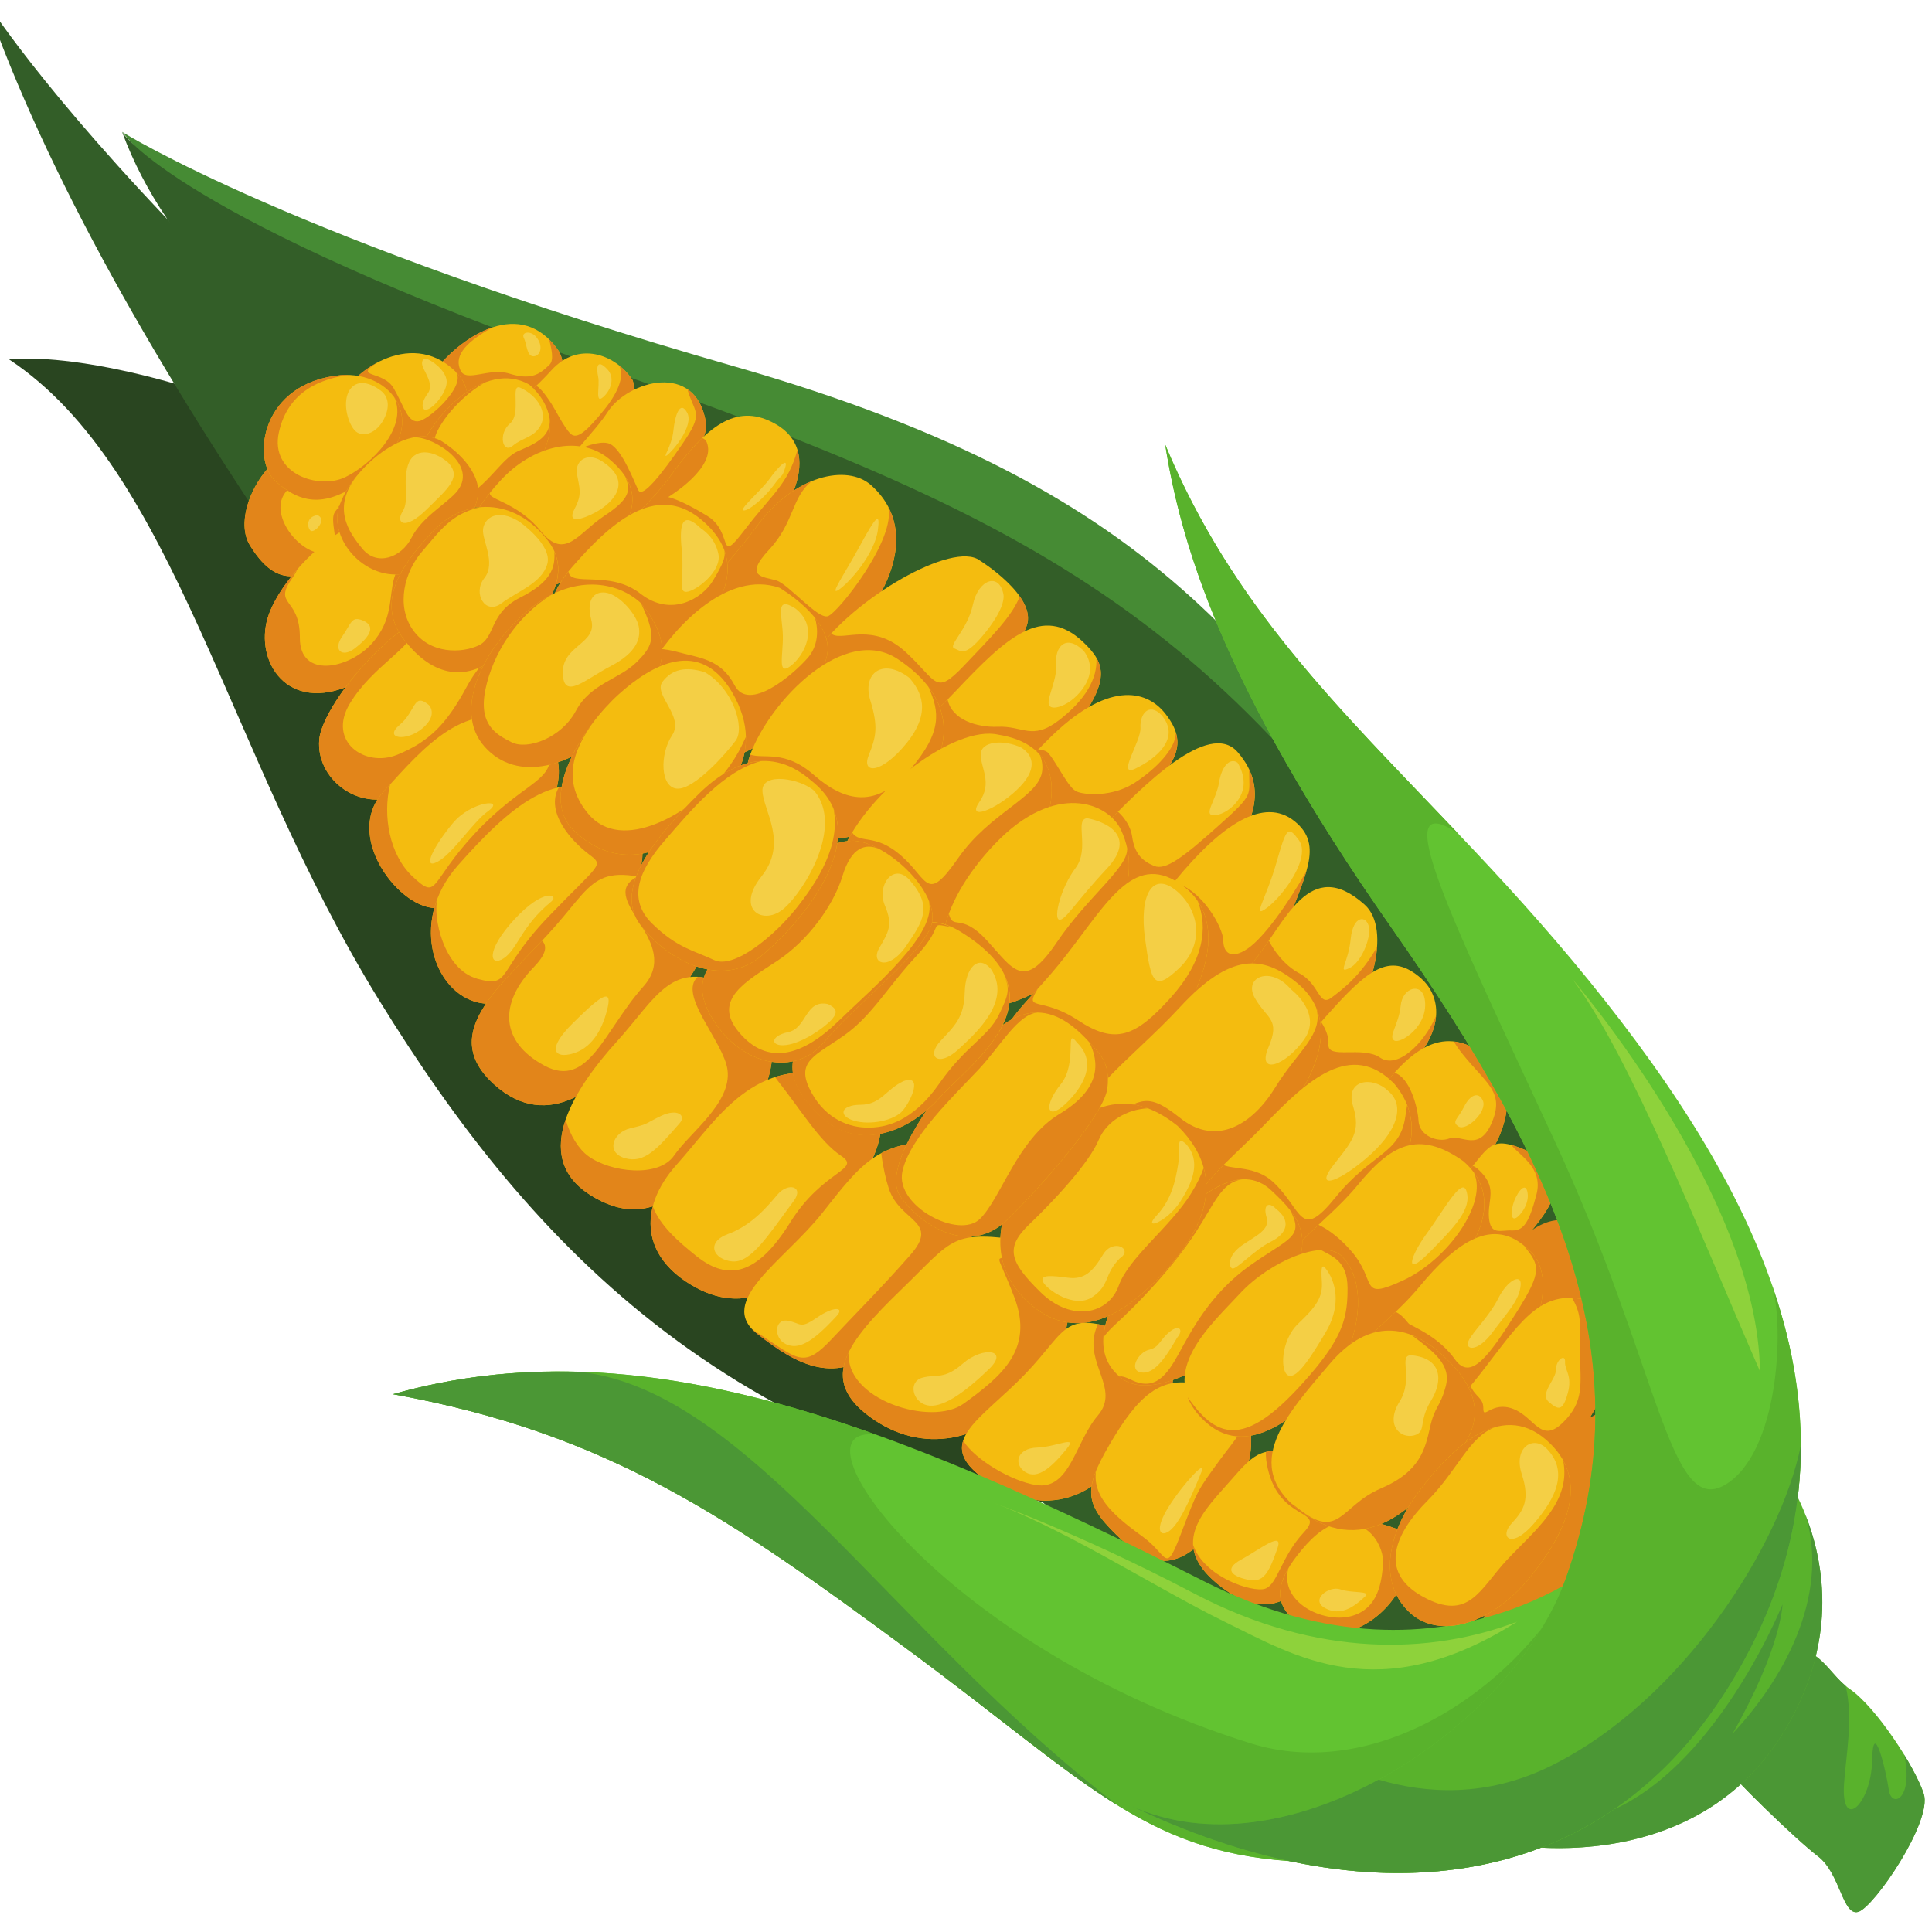 <svg xmlns="http://www.w3.org/2000/svg" xmlns:xlink="http://www.w3.org/1999/xlink" width="500" zoomAndPan="magnify" viewBox="0 0 375 375" height="500" preserveAspectRatio="xMidYMid meet" version="1.0"><path fill="#294520" d="M 170.645 164.789 C 97.852 86.469 23.75 67.625 1.766 69.762 C 34.098 91.188 43.793 145.793 73.523 194.035 C 103.258 242.277 142.434 284.215 223.191 295.258 C 303.949 306.305 170.645 164.789 170.645 164.789 " fill-opacity="1" fill-rule="nonzero"/><path fill="#335e28" d="M -2.852 -0.012 C -2.852 -0.012 39.793 69.176 192.652 175.258 C 345.512 281.34 336.539 338.242 297.855 347.66 C 259.176 357.078 43.535 133.773 -2.852 -0.012 " fill-opacity="1" fill-rule="nonzero"/><path fill="#468b34" d="M 23.691 25.602 C 23.691 25.602 57.344 46.73 142.645 71.152 C 227.941 95.578 246.316 129.141 283.547 181.641 C 320.773 234.141 255.066 239.594 248.805 242.641 C 242.543 245.691 138.25 155.633 127.062 143.227 C 115.875 130.82 23.691 25.602 23.691 25.602 " fill-opacity="1" fill-rule="nonzero"/><path fill="#335e28" d="M 23.691 25.602 C 23.691 25.602 33.863 42.281 117.922 71.727 C 201.98 101.172 240.844 121.25 287.281 198.105 C 333.719 274.965 325.07 313.805 325.07 313.805 C 325.07 313.805 276.492 365.988 190.117 280.074 C 103.746 194.156 138.105 145.742 94.84 105.727 C 51.574 65.715 32.445 49.188 23.691 25.602 " fill-opacity="1" fill-rule="nonzero"/><path fill="#f4bc0f" d="M 66.969 89.812 C 56.965 78.805 43.645 97.902 48.496 105.82 C 53.348 113.738 57.859 112.863 64.449 108.832 C 71.035 104.805 72.695 96.113 66.969 89.812 " fill-opacity="1" fill-rule="nonzero"/><path fill="#e2851a" d="M 69.207 93.133 C 67.562 93.512 66.719 97.332 65.137 99.195 C 63.359 101.285 67.457 107.602 62.613 107.422 C 57.77 107.242 52.129 99.676 55.426 95.543 C 57.695 92.703 58.484 90.309 55.812 87.75 C 49.703 91.188 45.402 100.773 48.496 105.82 C 53.348 113.738 57.859 112.863 64.449 108.832 C 69.938 105.477 71.984 98.883 69.207 93.133 " fill-opacity="1" fill-rule="nonzero"/><path fill="#f4cf45" d="M 61.617 99.984 C 59.418 100.305 59.59 102.297 60.246 102.977 C 60.898 103.656 63.684 100.895 61.617 99.984 " fill-opacity="1" fill-rule="nonzero"/><path fill="#f4bc0f" d="M 76.598 100.891 C 68.301 97.852 54.48 111.559 51.961 119.926 C 49.438 128.293 55.672 138.625 68.391 132.859 C 81.109 127.098 91.926 109.23 76.598 100.891 " fill-opacity="1" fill-rule="nonzero"/><path fill="#e2851a" d="M 81.977 105.438 C 79.348 104.809 77.367 109.293 76.516 112.176 C 75.43 115.844 76.406 120.336 72.027 125.07 C 67.648 129.801 58.164 131.809 58.203 123.785 C 58.242 115.758 52.836 117.691 56.766 112.141 C 57.219 111.5 57.52 110.965 57.695 110.52 C 54.934 113.699 52.805 117.113 51.961 119.926 C 49.438 128.293 55.672 138.625 68.391 132.859 C 79.113 128 88.48 114.543 81.977 105.438 " fill-opacity="1" fill-rule="nonzero"/><path fill="#f4cf45" d="M 70.383 120.418 C 68.176 119.527 68.207 120.996 66.398 123.57 C 64.594 126.148 66.375 127.75 68.852 125.859 C 71.328 123.969 73.359 121.617 70.383 120.418 " fill-opacity="1" fill-rule="nonzero"/><path fill="#f4bc0f" d="M 98.254 118.941 C 85.145 108.863 62.727 135.141 61.969 143.512 C 61.211 151.883 71.164 158.648 79.336 153.285 C 87.504 147.922 108.891 130.457 98.254 118.941 " fill-opacity="1" fill-rule="nonzero"/><path fill="#e2851a" d="M 79.336 153.289 C 86.395 148.652 103.293 134.988 100.914 123.934 C 97.938 124.355 93.457 127.973 90.637 133.215 C 86.711 140.492 83.375 143.941 77.102 146.496 C 70.828 149.047 63.465 143.906 67.914 136.543 C 72.367 129.184 80.184 125.648 80.492 121.867 C 80.531 121.406 80.488 120.992 80.383 120.609 C 70.879 126.75 62.43 138.426 61.969 143.512 C 61.211 151.883 71.164 158.648 79.336 153.289 " fill-opacity="1" fill-rule="nonzero"/><path fill="#f4cf45" d="M 83.238 136.84 C 80.188 134.316 80.805 137.977 77.566 140.699 C 74.332 143.426 78.945 144 82.039 141.336 C 85.129 138.668 83.238 136.84 83.238 136.84 " fill-opacity="1" fill-rule="nonzero"/><path fill="#f4bc0f" d="M 102.453 140.035 C 90.156 135.77 82.691 144.566 74.391 153.715 C 66.09 162.867 79 178.191 85.883 176.039 C 92.766 173.887 120.547 151.727 102.453 140.035 " fill-opacity="1" fill-rule="nonzero"/><path fill="#e2851a" d="M 107.18 144.797 C 106.926 145.34 106.785 145.945 106.809 146.605 C 106.984 151.848 101.258 152.043 92.215 161.723 C 83.172 171.398 85.199 174.906 80.078 170.133 C 75.633 165.98 74.223 158.391 75.723 152.242 C 75.281 152.73 74.84 153.223 74.391 153.715 C 66.09 162.867 79 178.191 85.883 176.039 C 91.914 174.152 113.992 156.906 107.18 144.797 " fill-opacity="1" fill-rule="nonzero"/><path fill="#f4cf45" d="M 94.719 157.457 C 91.707 159.625 87.824 165.828 84.812 167.328 C 81.801 168.828 84.352 164.02 87.922 159.742 C 91.496 155.465 98.301 154.875 94.719 157.457 " fill-opacity="1" fill-rule="nonzero"/><path fill="#f4bc0f" d="M 118.621 154.73 C 108.371 148.281 98.824 156.719 88.871 167.984 C 78.918 179.25 84.637 193.789 93.938 194.777 C 103.238 195.762 116.734 184.281 122.797 172.535 C 128.863 160.789 118.621 154.73 118.621 154.73 " fill-opacity="1" fill-rule="nonzero"/><path fill="#e2851a" d="M 118.621 154.73 C 115.168 152.559 111.793 152.078 108.457 152.828 C 105.746 157.703 111.062 163.336 114.191 165.727 C 117.352 168.137 116.633 167.316 106.426 177.953 C 96.219 188.594 99.312 191.828 92.656 189.98 C 86.008 188.133 83.957 177.777 84.914 174.398 C 81.137 184.121 86.34 193.973 93.938 194.777 C 103.238 195.762 116.734 184.281 122.797 172.535 C 128.863 160.789 118.621 154.73 118.621 154.73 " fill-opacity="1" fill-rule="nonzero"/><path fill="#f4cf45" d="M 107.047 174.957 C 101.16 179.762 100.457 184.25 97.758 186.016 C 95.062 187.777 94.145 184.648 99.848 178.449 C 105.555 172.254 108.531 173.652 107.047 174.957 " fill-opacity="1" fill-rule="nonzero"/><path fill="#f4bc0f" d="M 131.539 172.238 C 114.773 166.68 115.84 171.078 106.336 181.379 C 96.836 191.68 85.133 200.684 95.844 210.426 C 106.551 220.168 117.043 210.41 122.773 203.273 C 128.508 196.141 147.301 178.871 131.539 172.238 " fill-opacity="1" fill-rule="nonzero"/><path fill="#e2851a" d="M 131.539 172.238 C 128.355 171.18 125.812 170.488 123.723 170.125 C 123.543 170.234 123.371 170.344 123.211 170.441 C 116.16 174.758 132.566 182.863 124.887 191.465 C 117.207 200.07 114.234 211.461 105.641 206.82 C 97.039 202.18 96.836 194.707 103.586 187.742 C 105.941 185.309 106.316 183.691 105.207 182.586 C 95.949 192.387 85.555 201.066 95.844 210.426 C 106.551 220.168 117.043 210.41 122.773 203.273 C 128.508 196.141 147.301 178.871 131.539 172.238 " fill-opacity="1" fill-rule="nonzero"/><path fill="#f4cf45" d="M 117.977 195.434 C 116.688 201.215 113.848 203.965 110.578 204.641 C 107.309 205.32 106.5 203.25 111.055 198.727 C 115.613 194.207 118.902 191.266 117.977 195.434 " fill-opacity="1" fill-rule="nonzero"/><path fill="#f4bc0f" d="M 141.66 191.52 C 130.438 185.84 127.441 193.633 119.707 202.18 C 111.973 210.727 102.566 224.391 114.617 231.977 C 126.664 239.562 134.164 229.918 141.773 221.508 C 149.383 213.098 155.441 199.73 141.66 191.52 " fill-opacity="1" fill-rule="nonzero"/><path fill="#e2851a" d="M 141.777 221.508 C 149.383 213.098 155.441 199.73 141.66 191.52 C 139.25 190.297 137.219 189.703 135.438 189.602 C 131.457 193.051 140.5 202.207 141.211 207.676 C 142.047 214.102 133.883 219.852 130.859 224.266 C 127.84 228.68 118.469 227.543 114.172 224.395 C 112.344 223.055 110.676 220.449 109.793 217.309 C 107.922 222.785 108.543 228.152 114.617 231.977 C 126.664 239.562 134.164 229.918 141.777 221.508 " fill-opacity="1" fill-rule="nonzero"/><path fill="#f4cf45" d="M 131.918 218.016 C 127.504 223.098 125.059 225.844 121.32 224.805 C 117.578 223.77 118.84 219.793 122.43 218.973 C 126.016 218.152 125.277 218.035 128.359 216.574 C 131.438 215.113 133.27 216.457 131.918 218.016 " fill-opacity="1" fill-rule="nonzero"/><path fill="#f4bc0f" d="M 162.953 209.113 C 146.414 204.527 139.219 217.27 131.387 225.992 C 123.559 234.711 124.672 244.258 135.047 249.902 C 145.418 255.551 154.68 249.562 161.969 237.574 C 169.258 225.59 177.469 215.594 162.953 209.113 " fill-opacity="1" fill-rule="nonzero"/><path fill="#e2851a" d="M 161.969 237.574 C 169.258 225.59 177.469 215.594 162.953 209.113 C 158.047 207.75 153.969 207.926 150.445 209.055 C 150.621 209.312 150.809 209.574 151.016 209.84 C 155.484 215.488 159.141 221.609 163.25 224.34 C 167.367 227.066 159.77 227.004 153.363 237.293 C 146.949 247.582 141.273 248.699 135.16 243.797 C 131.52 240.875 128.172 237.953 126.707 234.176 C 125.141 240.242 127.879 246.004 135.047 249.902 C 145.418 255.551 154.68 249.562 161.969 237.574 " fill-opacity="1" fill-rule="nonzero"/><path fill="#f4cf45" d="M 154.047 233.129 C 149.031 239.902 145.73 245.184 142.109 244.84 C 138.488 244.496 136.883 241.152 141.336 239.512 C 145.789 237.871 148.793 234.391 150.879 231.898 C 152.965 229.406 156.16 230.273 154.047 233.129 " fill-opacity="1" fill-rule="nonzero"/><path fill="#f4bc0f" d="M 184.855 222 C 170.816 220.402 167.047 226.047 159.637 235.398 C 152.23 244.754 138.988 252.574 146.902 258.824 C 154.816 265.074 162.266 269.125 171.652 261.238 C 181.039 253.355 202.812 226.23 184.855 222 " fill-opacity="1" fill-rule="nonzero"/><path fill="#e2851a" d="M 171.652 261.238 C 181.039 253.355 202.812 226.23 184.855 222 C 178.641 221.293 174.441 222.008 171.047 223.832 C 171.379 226.469 171.949 228.961 172.531 230.727 C 174.684 237.242 182.551 236.945 176.664 243.625 C 170.773 250.309 166.676 254.309 161.559 259.785 C 156.441 265.258 155.238 264.199 148.891 259.926 C 147.781 259.18 146.844 258.57 146.035 258.035 C 146.293 258.301 146.574 258.562 146.902 258.824 C 154.816 265.074 162.266 269.125 171.652 261.238 " fill-opacity="1" fill-rule="nonzero"/><path fill="#f4cf45" d="M 162.41 255.414 C 157.496 260.766 154.922 262.012 152.523 260.891 C 150.125 259.766 150.277 255.91 152.902 256.355 C 155.531 256.805 155.164 258.082 158.543 255.762 C 161.922 253.438 163.961 253.723 162.41 255.414 " fill-opacity="1" fill-rule="nonzero"/><path fill="#f4bc0f" d="M 199.41 240.863 C 184.457 238.762 185.422 240.164 174.871 250.371 C 164.32 260.578 158.887 267.738 168.863 275.027 C 178.836 282.316 190.973 280.398 201.148 268.84 C 211.328 257.273 208.32 241.863 199.41 240.863 " fill-opacity="1" fill-rule="nonzero"/><path fill="#e2851a" d="M 196.785 243.332 C 193.035 245.426 193.004 241.648 196.887 251.82 C 200.77 262 194.27 267.188 187.074 272.43 C 180.73 277.051 163.711 271.535 164.789 262.359 C 162.527 266.914 163.281 270.949 168.863 275.027 C 178.836 282.316 190.973 280.398 201.148 268.84 C 207.406 261.73 208.676 253.172 206.656 247.395 C 202.52 244.551 198.637 242.297 196.785 243.332 " fill-opacity="1" fill-rule="nonzero"/><path fill="#f4cf45" d="M 192 265.703 C 186.906 270.633 182.68 273.426 179.898 272.754 C 177.117 272.082 176.215 268.18 179.039 267.41 C 181.859 266.633 183.137 267.926 186.949 264.621 C 190.762 261.316 195.93 261.895 192 265.703 " fill-opacity="1" fill-rule="nonzero"/><path fill="#f4bc0f" d="M 220.301 259.344 C 206.125 253.699 207.559 257.797 199.051 266.629 C 190.543 275.461 181.691 279.59 190.109 286.355 C 198.523 293.117 209.422 293.473 216.859 283.758 C 224.301 274.047 235.172 266.031 220.301 259.344 " fill-opacity="1" fill-rule="nonzero"/><path fill="#e2851a" d="M 220.301 259.344 C 217.27 258.137 214.961 257.379 213.109 257.016 C 212.945 257.375 212.793 257.75 212.664 258.148 C 210.512 264.73 217.5 269.609 213.09 274.75 C 208.68 279.887 207.707 289.266 201.109 288.246 C 196.488 287.539 189.32 283.426 186.949 279.625 C 186.266 281.758 187.023 283.879 190.109 286.355 C 198.523 293.117 209.422 293.473 216.859 283.758 C 224.301 274.047 235.172 266.031 220.301 259.344 " fill-opacity="1" fill-rule="nonzero"/><path fill="#f4cf45" d="M 207.043 281.219 C 204.113 284.828 201.371 287.238 199.012 285.723 C 196.652 284.207 197.375 281.109 201.273 280.977 C 205.172 280.844 209.262 278.488 207.043 281.219 " fill-opacity="1" fill-rule="nonzero"/><path fill="#f4bc0f" d="M 233.328 268.98 C 225.414 266.508 220.785 271.09 215.379 280.352 C 209.973 289.609 210.543 292.211 217.953 299.105 C 225.359 306 231.645 303.723 239 291.672 C 246.355 279.617 242.492 269.754 233.328 268.98 " fill-opacity="1" fill-rule="nonzero"/><path fill="#e2851a" d="M 241.34 273.734 C 242.039 277.32 239.922 279.066 236.793 283.344 C 232.418 289.344 232.48 289.129 229.309 297.48 C 226.137 305.828 226.781 301.934 221.977 298.402 C 217.18 294.879 211.945 290.965 212.73 285.539 C 210.559 290.926 212.152 293.707 217.953 299.105 C 225.359 306 231.645 303.723 239 291.672 C 243.449 284.383 243.789 277.898 241.34 273.734 " fill-opacity="1" fill-rule="nonzero"/><path fill="#f4cf45" d="M 233.258 285.551 C 230.629 292.082 228.594 296.105 226.84 297.254 C 225.09 298.406 224.047 296.859 226.918 292.336 C 229.789 287.809 234.23 283.145 233.258 285.551 " fill-opacity="1" fill-rule="nonzero"/><path fill="#f4bc0f" d="M 253.051 282.715 C 245.207 280.441 243.734 281.746 238.875 287.348 C 234.02 292.949 226.664 299.445 236.207 307.348 C 245.754 315.254 252.203 310.508 256.141 302.496 C 260.082 294.488 263.258 285.07 253.051 282.715 " fill-opacity="1" fill-rule="nonzero"/><path fill="#e2851a" d="M 256.141 302.496 C 260.082 294.488 263.258 285.07 253.051 282.715 C 249.691 281.738 247.504 281.43 245.715 281.824 C 245.668 282.711 245.777 283.797 246.086 285.105 C 248.531 295.559 257.449 292.75 253.051 297.453 C 248.648 302.164 247.969 307.598 245.531 308.375 C 243.098 309.152 233.711 306.137 231.578 299.855 C 231.711 302.207 233.008 304.699 236.207 307.348 C 245.754 315.254 252.203 310.508 256.141 302.496 " fill-opacity="1" fill-rule="nonzero"/><path fill="#f4cf45" d="M 247.961 300.5 C 246.242 305.426 245.234 307.258 242.234 306.625 C 239.23 305.992 237.383 304.633 240.91 302.715 C 244.441 300.805 249.184 296.977 247.961 300.5 " fill-opacity="1" fill-rule="nonzero"/><path fill="#f4bc0f" d="M 272.41 297.27 C 261.156 292.676 256.566 295.828 251.875 301.797 C 247.188 307.758 247.141 312.129 253.004 315.711 C 258.871 319.293 266.891 315.895 271.023 309.488 C 275.152 303.086 276.156 298.594 272.41 297.27 " fill-opacity="1" fill-rule="nonzero"/><path fill="#e2851a" d="M 271.023 309.488 C 275.152 303.086 276.156 298.594 272.41 297.27 C 266.059 294.68 261.832 294.555 258.512 296.008 C 265.664 294.02 268.73 300.344 268.449 303.617 C 268.168 306.891 267.637 312.32 262.168 313.715 C 256.703 315.105 248.266 310.914 250.086 304.387 C 247.32 309.059 248.023 312.668 253.004 315.711 C 258.871 319.293 266.891 315.895 271.023 309.488 " fill-opacity="1" fill-rule="nonzero"/><path fill="#f4cf45" d="M 265.004 309.832 C 262.887 311.867 260.242 313.781 257.219 312.148 C 254.191 310.512 258.008 307.719 260.164 308.496 C 262.32 309.27 266.152 308.727 265.004 309.832 " fill-opacity="1" fill-rule="nonzero"/><path fill="#f4bc0f" d="M 108.418 68.094 C 101.105 57.43 89.621 65.445 84.848 71.422 C 80.074 77.402 87.074 89.887 99.102 84.723 C 111.125 79.555 109.902 70.25 108.418 68.094 " fill-opacity="1" fill-rule="nonzero"/><path fill="#e2851a" d="M 99.102 84.723 C 111.125 79.555 109.902 70.25 108.418 68.094 C 107.84 67.242 107.227 66.523 106.598 65.898 C 107.027 67.66 107.578 69.863 106.672 70.773 C 104.598 72.848 102.902 73.758 98.883 72.523 C 94.867 71.289 90.52 74.316 89.387 71.902 C 88.254 69.492 89.562 66.848 95.609 63.543 C 91.254 64.977 87.223 68.449 84.848 71.422 C 80.074 77.402 87.074 89.887 99.102 84.723 " fill-opacity="1" fill-rule="nonzero"/><path fill="#f4cf45" d="M 104.031 65.355 C 102.934 64.082 101.086 64.469 101.684 65.613 C 102.277 66.758 102.211 69.195 103.566 69.156 C 104.922 69.125 105.539 67.102 104.031 65.355 " fill-opacity="1" fill-rule="nonzero"/><path fill="#f4bc0f" d="M 122.691 73.633 C 119.398 68.754 112.211 66.121 107.008 71.891 C 101.809 77.664 96.023 80.938 97.852 86.469 C 99.684 92.004 106.016 93.137 113.906 89.48 C 121.801 85.824 123.871 75.383 122.691 73.633 " fill-opacity="1" fill-rule="nonzero"/><path fill="#e2851a" d="M 122.691 73.633 C 121.996 72.602 121.117 71.68 120.133 70.91 C 121.18 72.508 120.426 75.664 117.227 79.59 C 114.012 83.535 112.047 85.41 110.758 84.203 C 109.461 82.996 107.656 79.184 106.629 77.75 C 106.129 77.051 105.23 75.641 104.113 74.867 C 99.93 78.953 96.359 81.965 97.852 86.469 C 99.684 92.004 106.016 93.137 113.906 89.48 C 121.801 85.824 123.871 75.383 122.691 73.633 " fill-opacity="1" fill-rule="nonzero"/><path fill="#f4cf45" d="M 117.922 71.727 C 115.793 69.434 115.738 71.426 116.102 73.148 C 116.469 74.867 115.426 78.5 117.047 77.098 C 118.668 75.695 119.348 73.262 117.922 71.727 " fill-opacity="1" fill-rule="nonzero"/><path fill="#f4bc0f" d="M 137.035 82.16 C 135.207 69.973 121.797 73.965 117.977 79.926 C 114.16 85.883 105.648 91.777 110.398 96.758 C 115.156 101.734 116.781 104.27 121.629 101.266 C 126.477 98.258 137.781 87.133 137.035 82.16 " fill-opacity="1" fill-rule="nonzero"/><path fill="#e2851a" d="M 137.035 82.16 C 136.543 78.871 135.203 76.773 133.445 75.559 C 133.473 75.688 133.508 75.824 133.555 75.977 C 134.906 80.363 136.641 80.055 132.473 86.141 C 128.309 92.227 124.688 96.691 123.91 95.168 C 123.137 93.641 120.797 87.297 118.379 86.16 C 117.082 85.555 114.363 86.203 111.945 87.426 C 109.32 90.73 107.668 93.898 110.398 96.758 C 115.156 101.734 116.781 104.27 121.629 101.266 C 126.477 98.258 137.781 87.133 137.035 82.16 " fill-opacity="1" fill-rule="nonzero"/><path fill="#f4cf45" d="M 133.352 80.047 C 131.977 77.629 130.996 80.648 130.703 83.617 C 130.406 86.59 128.402 89.18 129.516 88.332 C 130.629 87.484 134.793 82.59 133.352 80.047 " fill-opacity="1" fill-rule="nonzero"/><path fill="#f4bc0f" d="M 150.496 82.281 C 143.516 78.324 137.754 81.855 130.457 91.957 C 123.16 102.059 116.797 103.203 120.277 108.449 C 123.758 113.691 137.508 114.426 144.375 108.516 C 151.242 102.605 161.113 88.301 150.496 82.281 " fill-opacity="1" fill-rule="nonzero"/><path fill="#e2851a" d="M 154.789 87.324 C 152.883 94.086 150.066 95.641 144.562 102.82 C 139.062 109.996 142.543 103.371 137.285 100.141 C 132.02 96.906 129.699 96.477 129.699 96.477 C 129.699 96.477 139.242 90.738 137.164 85.801 C 137.004 85.426 136.707 85.184 136.309 85.031 C 134.441 86.812 132.508 89.113 130.457 91.957 C 123.16 102.059 116.797 103.203 120.277 108.449 C 123.758 113.691 137.508 114.426 144.375 108.516 C 149.719 103.914 156.883 94.227 154.789 87.324 " fill-opacity="1" fill-rule="nonzero"/><path fill="#f4cf45" d="M 152.344 90.973 C 153.184 88.438 151.098 90.562 149.387 92.926 C 147.68 95.293 143.316 98.945 144.328 99.074 C 145.344 99.203 148.5 96.496 150.211 94.133 C 151.914 91.766 151.727 92.848 152.344 90.973 " fill-opacity="1" fill-rule="nonzero"/><path fill="#f4bc0f" d="M 169.059 94.156 C 164.445 90.062 154.188 92.16 146.844 102.203 C 139.504 112.25 135.039 113.527 140.465 119.562 C 145.895 125.598 152.406 128.156 159.391 126.328 C 166.375 124.496 181.816 105.48 169.059 94.156 " fill-opacity="1" fill-rule="nonzero"/><path fill="#e2851a" d="M 172.367 98.312 C 174.102 104.477 162.672 118.965 160.695 119.605 C 158.711 120.246 153.09 113.418 150.711 112.668 C 148.328 111.918 144.199 112.129 149.238 106.738 C 154.266 101.363 153.57 96.461 157.625 93.371 C 153.961 94.844 150.113 97.734 146.844 102.203 C 139.504 112.25 135.039 113.527 140.465 119.562 C 145.895 125.598 152.406 128.156 159.391 126.328 C 165.574 124.707 178.379 109.609 172.367 98.312 " fill-opacity="1" fill-rule="nonzero"/><path fill="#f4cf45" d="M 170.406 102.812 C 170.855 99.32 170.082 100.113 166.941 105.875 C 163.809 111.637 160.816 115.801 162.82 114.457 C 164.828 113.113 169.793 107.559 170.406 102.812 " fill-opacity="1" fill-rule="nonzero"/><path fill="#f4bc0f" d="M 190.152 108.77 C 184.992 104.922 165.672 116.086 158.426 126.547 C 151.18 137.008 165.172 147.703 176.008 144.191 C 186.844 140.68 197.328 127.145 199.301 121.406 C 201.277 115.668 190.152 108.77 190.152 108.77 " fill-opacity="1" fill-rule="nonzero"/><path fill="#e2851a" d="M 176.008 144.191 C 186.844 140.68 197.328 127.145 199.301 121.406 C 199.941 119.551 199.207 117.574 197.926 115.75 C 196.539 119.488 192.43 123.617 187.105 129.207 C 181.445 135.152 181.988 132.258 175.777 126.547 C 169.57 120.832 163.852 124.301 161.691 123.195 C 161.555 123.125 161.434 123.051 161.332 122.977 C 160.234 124.16 159.246 125.355 158.426 126.547 C 151.18 137.008 165.172 147.703 176.008 144.191 " fill-opacity="1" fill-rule="nonzero"/><path fill="#f4cf45" d="M 194.758 115.312 C 193.887 111.02 189.871 112.488 188.836 117.363 C 187.797 122.238 183.93 125.336 185.234 125.852 C 186.539 126.363 187.254 127.625 190.91 123.195 C 194.566 118.762 194.961 116.312 194.758 115.312 " fill-opacity="1" fill-rule="nonzero"/><path fill="#f4bc0f" d="M 210.137 124.52 C 202.34 117.242 195.324 123.75 185.664 133.969 C 176.008 144.191 166.723 149.672 174.77 153.988 C 182.82 158.305 202.312 150.062 208.766 141.117 C 215.219 132.176 214.922 128.984 210.137 124.52 " fill-opacity="1" fill-rule="nonzero"/><path fill="#e2851a" d="M 212.801 127.664 C 213.09 131.66 210.691 135.848 205.504 139.828 C 200.316 143.805 198.562 140.84 193.645 141.059 C 189.672 141.234 184.715 139.707 183.93 135.766 C 174.953 144.848 167.207 149.934 174.77 153.988 C 182.82 158.305 202.312 150.062 208.766 141.117 C 213.645 134.359 214.66 130.887 212.801 127.664 " fill-opacity="1" fill-rule="nonzero"/><path fill="#f4cf45" d="M 210.254 126.238 C 206.773 122.941 204.711 125.695 204.996 128.918 C 205.281 132.141 202.715 136.203 203.793 137.105 C 204.867 138.016 208.855 136.281 210.828 132.586 C 212.805 128.891 210.254 126.238 210.254 126.238 " fill-opacity="1" fill-rule="nonzero"/><path fill="#f4bc0f" d="M 226.199 138.535 C 222.43 133.723 214.816 132.188 203.438 143.531 C 192.055 154.875 190.594 158.52 195.992 163.773 C 201.391 169.023 212.121 163.488 220.383 155.844 C 228.641 148.195 230.723 144.309 226.199 138.535 " fill-opacity="1" fill-rule="nonzero"/><path fill="#e2851a" d="M 228.234 142.207 C 228.211 142.457 228.184 142.703 228.148 142.934 C 227.758 145.488 224.727 148.969 220.355 151.863 C 215.988 154.758 210.531 154.316 208.961 153.629 C 207.391 152.938 205.457 148.668 203.578 146.266 C 203.203 145.789 202.469 145.543 201.52 145.469 C 191.91 155.309 190.91 158.832 195.992 163.773 C 201.391 169.023 212.121 163.488 220.383 155.844 C 226.781 149.918 229.453 146.246 228.234 142.207 " fill-opacity="1" fill-rule="nonzero"/><path fill="#f4cf45" d="M 225.434 138.793 C 223.008 136.266 221.203 138.621 221.367 141.238 C 221.535 143.859 216.555 151.035 220.418 149.168 C 224.277 147.305 229.328 143.328 225.434 138.793 " fill-opacity="1" fill-rule="nonzero"/><path fill="#f4bc0f" d="M 240.242 146 C 234.629 139.512 221.477 152.93 214.473 160.117 C 207.469 167.309 211.336 175 216.09 178.465 C 220.844 181.93 228.523 178.93 236.031 169.641 C 243.539 160.352 246.328 153.039 240.242 146 " fill-opacity="1" fill-rule="nonzero"/><path fill="#e2851a" d="M 242.453 149.367 C 242.434 154.566 243.559 153.961 236.57 160.223 C 229.562 166.504 226.223 168.992 224.02 168.078 C 221.816 167.16 220.219 165.816 219.746 162.359 C 219.5 160.559 218.32 158.727 216.992 157.555 C 216.09 158.461 215.242 159.328 214.473 160.117 C 207.469 167.309 211.336 175 216.09 178.465 C 220.844 181.93 228.523 178.93 236.031 169.641 C 242.352 161.816 245.305 155.398 242.453 149.367 " fill-opacity="1" fill-rule="nonzero"/><path fill="#f4cf45" d="M 240.199 148.027 C 238.875 147.078 237.184 148.434 236.621 151.855 C 236.059 155.277 233.578 158.137 235.484 158.23 C 237.391 158.328 240.363 156.293 241.184 153.473 C 241.996 150.652 240.199 148.027 240.199 148.027 " fill-opacity="1" fill-rule="nonzero"/><path fill="#f4bc0f" d="M 251.254 159.383 C 245.324 154.637 237.176 159.914 228.105 170.949 C 219.035 181.988 224.602 189.785 230.84 192.363 C 237.078 194.938 245.512 191.535 249.27 180.855 C 253.031 170.176 257.148 164.105 251.254 159.383 " fill-opacity="1" fill-rule="nonzero"/><path fill="#e2851a" d="M 253.562 169.125 C 249.918 175.527 245.316 181.992 242.152 184.141 C 238.988 186.289 237.445 184.996 237.438 182.527 C 237.43 180.211 233.477 172.711 227.859 171.262 C 219.148 182.133 224.66 189.812 230.84 192.363 C 237.078 194.938 245.512 191.535 249.27 180.855 C 250.93 176.141 252.656 172.328 253.562 169.125 " fill-opacity="1" fill-rule="nonzero"/><path fill="#f4cf45" d="M 252.09 163.047 C 249.988 160.23 249.719 160.543 247.719 167.562 C 245.715 174.582 242.781 178.598 246 176.148 C 249.211 173.695 254.551 166.352 252.09 163.047 " fill-opacity="1" fill-rule="nonzero"/><path fill="#f4bc0f" d="M 264.883 175.602 C 254.082 165.91 249.48 179.176 243.363 186.555 C 237.246 193.926 238.027 195.738 243.789 200.582 C 249.551 205.43 253.906 206.363 259.922 200.512 C 265.938 194.656 270.277 180.441 264.883 175.602 " fill-opacity="1" fill-rule="nonzero"/><path fill="#e2851a" d="M 258.445 193.641 C 255.934 195.512 256.172 191.012 252.215 188.922 C 249.129 187.293 247.102 184.242 246.281 182.582 C 245.328 183.977 244.363 185.344 243.363 186.555 C 237.246 193.926 238.027 195.738 243.789 200.582 C 249.551 205.43 253.906 206.363 259.922 200.512 C 263.738 196.797 266.879 189.715 267.285 183.797 C 264.266 189.125 260.953 191.766 258.445 193.641 " fill-opacity="1" fill-rule="nonzero"/><path fill="#f4cf45" d="M 265.734 180.043 C 265.316 177.598 262.633 177.539 262.168 182.25 C 261.703 186.965 259.523 189.02 261.898 187.922 C 264.27 186.82 266.082 182.059 265.734 180.043 " fill-opacity="1" fill-rule="nonzero"/><path fill="#f4bc0f" d="M 275.832 189.898 C 270.207 184.977 266.117 187.637 258.859 195.633 C 251.602 203.629 245.98 210.59 251.68 215.734 C 257.379 220.879 267.023 214.008 273.996 206.488 C 280.969 198.965 279.145 192.797 275.832 189.898 " fill-opacity="1" fill-rule="nonzero"/><path fill="#e2851a" d="M 267.863 205.273 C 264.48 202.965 257.66 205.68 257.852 202.75 C 257.941 201.414 257.453 199.91 256.43 198.359 C 250.457 205.215 246.637 211.184 251.68 215.734 C 257.379 220.879 267.023 214.008 273.996 206.488 C 277.188 203.043 278.523 199.891 278.73 197.199 C 276.375 202.598 271.234 207.582 267.863 205.273 " fill-opacity="1" fill-rule="nonzero"/><path fill="#f4cf45" d="M 276.516 193.816 C 275.922 190.684 272.223 191.594 271.867 195.234 C 271.508 198.875 269.387 201.207 270.613 201.957 C 271.844 202.707 277.5 199.027 276.516 193.816 " fill-opacity="1" fill-rule="nonzero"/><path fill="#f4bc0f" d="M 288.832 205.332 C 281.066 198.852 274.699 202.762 268.328 211.039 C 261.953 219.312 258.777 229.184 265.664 232.207 C 272.555 235.23 282.309 232.645 287.672 226 C 293.031 219.355 294.734 210.258 288.832 205.332 " fill-opacity="1" fill-rule="nonzero"/><path fill="#e2851a" d="M 287.672 226 C 293.031 219.355 294.734 210.258 288.832 205.332 C 286.52 203.402 284.332 202.414 282.23 202.168 C 282.547 202.801 283.113 203.637 283.992 204.723 C 288.641 210.457 292.047 212.012 289.559 217.895 C 287.078 223.777 283.602 220.09 281.32 220.973 C 279.043 221.859 275.484 220.41 275.336 217.582 C 275.203 214.961 273.656 209.102 270.66 208.219 C 269.883 209.086 269.102 210.027 268.328 211.039 C 261.953 219.312 258.777 229.184 265.664 232.207 C 272.555 235.23 282.309 232.645 287.672 226 " fill-opacity="1" fill-rule="nonzero"/><path fill="#f4cf45" d="M 287.82 213.633 C 287.023 211.816 285.332 212.461 284.172 214.82 C 283.016 217.18 281.637 217.715 283.117 218.66 C 284.602 219.602 288.746 215.746 287.82 213.633 " fill-opacity="1" fill-rule="nonzero"/><path fill="#f4bc0f" d="M 298.574 224.336 C 288.105 219.426 289.996 222.309 282.098 230.699 C 274.195 239.094 276.27 246.031 282.008 248.008 C 287.746 249.984 298.398 238.906 300.945 233.527 C 303.492 228.145 298.574 224.336 298.574 224.336 " fill-opacity="1" fill-rule="nonzero"/><path fill="#e2851a" d="M 298.574 224.336 C 296.344 223.289 294.68 222.602 293.359 222.238 C 294.762 224.203 299.613 226.559 298.227 231.852 C 296.84 237.145 295.773 238.922 293.484 238.828 C 291.199 238.734 289.293 239.855 288.996 236.289 C 288.707 232.719 290.852 230.508 286.836 226.891 C 286.543 226.629 286.219 226.438 285.875 226.301 C 284.891 227.527 283.695 229 282.098 230.699 C 274.195 239.094 276.27 246.031 282.008 248.008 C 287.746 249.984 298.398 238.906 300.945 233.527 C 303.492 228.145 298.574 224.336 298.574 224.336 " fill-opacity="1" fill-rule="nonzero"/><path fill="#f4cf45" d="M 296.43 231.18 C 295.934 229.273 294.203 231.859 293.668 233.84 C 293.133 235.82 293.449 237.156 294.605 236.152 C 295.758 235.148 296.926 233.078 296.43 231.18 " fill-opacity="1" fill-rule="nonzero"/><path fill="#e2851a" d="M 309.574 239.684 C 302.477 233.289 295.879 238.547 291.441 245.184 C 287 251.82 290.98 262.34 296.574 262.598 C 302.164 262.859 319.281 248.43 309.574 239.684 " fill-opacity="1" fill-rule="nonzero"/><path fill="#f4bc0f" d="M 88.258 71.969 C 79.445 63.57 67.742 72.688 66.195 77.406 C 64.648 82.129 70.074 89.992 78.051 88.469 C 86.027 86.945 95.215 78.598 88.258 71.969 " fill-opacity="1" fill-rule="nonzero"/><path fill="#e2851a" d="M 88.258 71.969 C 90.934 74.398 83.707 81.141 81.438 81.723 C 79.172 82.305 78.504 78.957 76.418 75.375 C 74.34 71.801 68.438 73.414 73.219 70.391 C 69.625 72.297 66.891 75.293 66.195 77.406 C 64.648 82.129 70.074 89.992 78.055 88.469 C 86.027 86.945 95.215 78.598 88.258 71.969 " fill-opacity="1" fill-rule="nonzero"/><path fill="#f4cf45" d="M 83.055 69.738 C 84.688 70.523 86.699 72.324 86.703 74.141 C 86.707 75.953 84.641 78.676 83.211 79.375 C 81.781 80.074 81.551 78.344 83.016 76.383 C 84.477 74.426 81.941 71.84 81.918 70.562 C 81.895 69.281 83.055 69.738 83.055 69.738 " fill-opacity="1" fill-rule="nonzero"/><path fill="#f4bc0f" d="M 102.68 74.621 C 93.977 69.723 83.676 81.203 81.938 86.82 C 80.207 92.445 85.484 98.938 93.305 98.461 C 101.129 97.988 106.477 88.066 106.773 83.027 C 107.066 77.988 102.68 74.621 102.68 74.621 " fill-opacity="1" fill-rule="nonzero"/><path fill="#e2851a" d="M 106.637 81.008 C 107.23 85.051 103.07 86.426 100.5 87.59 C 97.914 88.758 95.523 92.629 92.527 94.926 C 89.535 97.23 88.07 94.199 86.227 91.234 C 84.383 88.27 84.516 87.445 84.352 85.598 C 84.184 83.754 88.145 77.711 94.047 74.273 C 88.191 76.566 83.109 83.027 81.938 86.82 C 80.207 92.445 85.484 98.938 93.305 98.461 C 101.129 97.988 106.477 88.066 106.773 83.027 C 106.812 82.32 106.754 81.648 106.637 81.008 " fill-opacity="1" fill-rule="nonzero"/><path fill="#f4cf45" d="M 101.047 75.285 C 104.461 76.895 106.25 80.082 104.957 82.531 C 103.664 84.977 101.523 84.848 99.539 86.516 C 97.559 88.191 96.633 84.203 98.973 82.219 C 101.316 80.23 98.898 74.27 101.047 75.285 " fill-opacity="1" fill-rule="nonzero"/><path fill="#f4bc0f" d="M 118.281 89.133 C 112.488 84.277 103.359 86.469 97.074 93.344 C 90.789 100.215 88.816 105.227 95.059 111.395 C 101.305 117.562 110.816 113.836 117.594 106.738 C 124.367 99.633 124.355 94.223 118.281 89.133 " fill-opacity="1" fill-rule="nonzero"/><path fill="#e2851a" d="M 117.594 106.734 C 122.926 101.148 124.035 96.605 121.312 92.445 C 122.539 95.176 122.219 96.883 117.238 100.168 C 112.215 103.48 109.68 108.906 104.922 103.043 C 100.195 97.219 94.168 96.934 95.207 95.504 C 90.469 101.305 89.488 105.895 95.059 111.395 C 101.305 117.562 110.82 113.836 117.594 106.734 " fill-opacity="1" fill-rule="nonzero"/><path fill="#f4cf45" d="M 117.375 89.902 C 114.305 87.508 111.523 89.227 111.988 92.004 C 112.457 94.777 113.074 95.852 111.523 98.762 C 109.969 101.68 112.828 100.93 115.641 99.414 C 118.453 97.898 122.992 93.91 117.375 89.902 " fill-opacity="1" fill-rule="nonzero"/><path fill="#f4bc0f" d="M 135.961 100.727 C 127.145 93.535 118.238 101.793 110.957 110.168 C 103.68 118.543 105.535 126.73 115.875 130.82 C 126.211 134.91 135.488 124.254 139.352 117.039 C 143.219 109.824 140.629 104.531 135.961 100.727 " fill-opacity="1" fill-rule="nonzero"/><path fill="#e2851a" d="M 140.375 106.273 C 141.121 107.762 140.375 109.402 138.375 112.719 C 136.363 116.059 130.355 119.945 124.312 115.23 C 118.289 110.531 110.629 114.027 110.348 110.926 C 103.824 119.031 105.848 126.852 115.875 130.82 C 126.211 134.91 135.488 124.254 139.352 117.039 C 141.613 112.824 141.656 109.266 140.375 106.273 " fill-opacity="1" fill-rule="nonzero"/><path fill="#f4cf45" d="M 136.102 102.617 C 132.617 99.23 131.762 101.234 132.32 106.664 C 132.875 112.098 131.52 115.039 133.297 114.871 C 135.07 114.707 140.168 110.906 139.434 107.484 C 138.703 104.062 136.102 102.617 136.102 102.617 " fill-opacity="1" fill-rule="nonzero"/><path fill="#f4bc0f" d="M 151.301 114.082 C 141.223 110.613 131.074 121.645 126.91 128.301 C 122.738 134.957 130.289 144.922 138.836 146.781 C 147.379 148.637 158.941 134.359 160.508 127.328 C 162.078 120.301 151.301 114.082 151.301 114.082 " fill-opacity="1" fill-rule="nonzero"/><path fill="#e2851a" d="M 160.508 127.328 C 161.109 124.637 159.898 122.062 158.172 119.91 C 158.172 119.91 159.77 124.336 156.734 127.754 C 153.703 131.176 145.328 138.234 142.605 133.043 C 139.883 127.848 135.801 127.734 131.184 126.465 C 130.277 126.219 129.359 126.094 128.492 125.973 C 127.902 126.785 127.367 127.57 126.91 128.301 C 122.738 134.957 130.289 144.922 138.836 146.781 C 147.379 148.637 158.941 134.359 160.508 127.328 " fill-opacity="1" fill-rule="nonzero"/><path fill="#f4cf45" d="M 154.449 118.152 C 150.25 115.406 151.879 119.648 151.953 123.371 C 152.031 127.09 150.816 131.258 153.441 129.277 C 156.07 127.301 159.055 121.82 154.449 118.152 " fill-opacity="1" fill-rule="nonzero"/><path fill="#f4bc0f" d="M 174.281 127.945 C 163.977 121.07 149.578 135.875 145.645 146.387 C 141.711 156.906 155.188 165.047 165.398 162.273 C 175.609 159.5 194.375 141.355 174.281 127.945 " fill-opacity="1" fill-rule="nonzero"/><path fill="#e2851a" d="M 180.219 133.348 C 182.395 138.172 182.898 142.055 176.699 149.328 C 170.203 156.961 164.086 155.773 157.965 150.414 C 152.277 145.43 148.316 147.391 145.617 146.469 C 141.785 156.945 155.215 165.039 165.398 162.273 C 174.289 159.859 189.648 145.793 180.219 133.348 " fill-opacity="1" fill-rule="nonzero"/><path fill="#f4cf45" d="M 176.492 131.562 C 171.363 127.609 167.309 130.645 168.922 135.922 C 170.539 141.199 170.027 143.051 168.602 146.652 C 167.176 150.258 171.098 150.289 176.008 144.191 C 180.918 138.094 178.73 134.094 176.492 131.562 " fill-opacity="1" fill-rule="nonzero"/><path fill="#f4bc0f" d="M 193.746 142.594 C 185.387 140.684 168.527 153.438 163.676 164.938 C 158.82 176.434 172.145 186.676 184.73 181.57 C 197.316 176.465 216.055 146.148 193.746 142.594 " fill-opacity="1" fill-rule="nonzero"/><path fill="#e2851a" d="M 201.855 146.539 C 202.234 147.504 202.43 148.57 202.273 149.73 C 201.582 154.766 192.191 157.648 186.012 166.52 C 179.828 175.387 180.273 170.875 175.062 166.215 C 169.855 161.559 166.898 163.918 165.402 161.582 C 164.727 162.703 164.145 163.828 163.676 164.938 C 158.82 176.434 172.145 186.676 184.73 181.57 C 195.152 177.344 209.793 155.832 201.855 146.539 " fill-opacity="1" fill-rule="nonzero"/><path fill="#f4cf45" d="M 198.219 145.102 C 194.852 143.512 190.363 143.805 190.355 146.457 C 190.355 149.109 192.676 151.914 190.105 155.648 C 187.531 159.379 193.141 157.289 197.34 153.34 C 201.543 149.387 200.594 146.582 198.219 145.102 " fill-opacity="1" fill-rule="nonzero"/><path fill="#f4bc0f" d="M 217.633 161.184 C 215.105 155.676 204.691 151.711 193.191 163.715 C 181.695 175.723 179.422 188.758 187.734 194.488 C 196.047 200.215 226.211 179.867 217.633 161.184 " fill-opacity="1" fill-rule="nonzero"/><path fill="#e2851a" d="M 218.742 164.473 C 219.359 168.133 211.297 173.777 205.125 182.902 C 198.691 192.422 196.711 188.16 191.574 182.559 C 186.441 176.953 184.988 180.719 184.172 177.359 C 181.496 184.555 182.574 190.934 187.734 194.488 C 195.559 199.883 222.746 182.16 218.742 164.473 " fill-opacity="1" fill-rule="nonzero"/><path fill="#f4cf45" d="M 211.012 158.816 C 214.133 159.375 221.02 161.992 214.812 168.633 C 208.605 175.273 206.727 178.77 205.582 178.504 C 204.438 178.238 205.883 172.305 208.754 168.5 C 211.625 164.699 208.465 159.016 211.012 158.816 " fill-opacity="1" fill-rule="nonzero"/><path fill="#f4bc0f" d="M 228.105 170.949 C 219.223 165.82 213.965 176.828 205.551 187.16 C 197.133 197.492 190.008 201.148 197.262 210.109 C 204.516 219.066 215.496 214.797 224.691 203.789 C 233.883 192.777 239.676 177.641 228.105 170.949 " fill-opacity="1" fill-rule="nonzero"/><path fill="#e2851a" d="M 232.465 174.895 C 234.52 180.055 233.66 186.5 227.262 193.613 C 220.383 201.258 216.492 202.82 209.25 198.043 C 202.004 193.266 198.668 196.449 201.43 191.918 L 201.43 191.914 C 195.125 198.887 191.242 202.676 197.262 210.109 C 204.516 219.066 215.496 214.797 224.691 203.789 C 232.371 194.594 237.664 182.52 232.465 174.895 " fill-opacity="1" fill-rule="nonzero"/><path fill="#f4cf45" d="M 228.41 172.961 C 223.594 168.902 221.082 173.906 222.262 182.262 C 223.438 190.621 223.895 192.691 228.957 187.84 C 234.02 182.984 232.559 176.457 228.41 172.961 " fill-opacity="1" fill-rule="nonzero"/><path fill="#f4bc0f" d="M 251.703 190.738 C 245.07 185.324 238.812 184.906 229.02 195.496 C 219.23 206.086 207.086 214.004 209.684 221.211 C 212.285 228.418 220.402 238.254 233.293 230.645 C 246.184 223.035 265.363 201.887 251.703 190.738 " fill-opacity="1" fill-rule="nonzero"/><path fill="#e2851a" d="M 255.465 195.609 C 257.035 200.73 251.777 204.117 247.547 211.039 C 243.297 217.996 236.277 222.777 229.012 216.957 C 221.738 211.137 221.383 214.383 213.777 217.035 C 212.277 217.555 210.875 217.57 209.637 217.176 C 209.234 218.555 209.211 219.895 209.684 221.211 C 212.285 228.418 220.402 238.254 233.293 230.645 C 244.488 224.039 260.41 207.223 255.465 195.609 " fill-opacity="1" fill-rule="nonzero"/><path fill="#f4cf45" d="M 250.574 192.031 C 246.652 187.348 241.238 189.645 243.582 193.742 C 245.926 197.84 248.578 197.746 246.219 203.254 C 243.859 208.762 249.43 206.973 253.105 201.801 C 256.785 196.633 250.574 192.031 250.574 192.031 " fill-opacity="1" fill-rule="nonzero"/><path fill="#f4bc0f" d="M 270.594 210.316 C 262.277 201.887 253.801 209.578 245.441 218.289 C 237.078 227 230.414 231.027 231.984 237.957 C 233.551 244.887 246.199 248.895 256.09 242.793 C 265.977 236.695 280.75 222.328 270.594 210.316 " fill-opacity="1" fill-rule="nonzero"/><path fill="#e2851a" d="M 273.121 214.488 C 272.996 215.223 272.879 215.977 272.773 216.723 C 271.75 224.016 266.238 223.742 259.227 232.402 C 252.215 241.062 252.902 234.824 247.121 229.43 C 243.797 226.332 239.352 227 237.477 226.133 C 233.395 230.223 230.973 233.488 231.984 237.957 C 232.168 238.766 232.512 239.527 232.977 240.246 C 233.984 241.23 235.051 242.266 236.09 243.246 C 240.977 246.379 249.199 247.047 256.09 242.793 C 264.855 237.387 277.441 225.484 273.121 214.488 " fill-opacity="1" fill-rule="nonzero"/><path fill="#f4cf45" d="M 269.332 211.652 C 266.352 208.816 261.043 209.578 262.617 214.66 C 264.191 219.742 262.426 221.551 258.844 226.109 C 255.262 230.668 259.055 229.992 265.07 224.926 C 271.09 219.855 273.016 214.621 269.332 211.652 " fill-opacity="1" fill-rule="nonzero"/><path fill="#f4bc0f" d="M 284.035 225.387 C 275.277 219.188 269.902 222.246 263.48 230.078 C 257.059 237.906 246.668 243.836 248.551 249.895 C 250.43 255.953 255.941 263.188 263.527 260.781 C 271.109 258.371 298.301 237.801 284.035 225.387 " fill-opacity="1" fill-rule="nonzero"/><path fill="#e2851a" d="M 286.078 227.605 C 288.859 233.484 280.984 244.555 272.297 248.547 C 263.59 252.547 267.477 248.746 262.215 242.762 C 260.223 240.496 258.082 238.75 255.926 237.738 C 251.262 242.102 247.332 245.973 248.551 249.895 C 250.43 255.953 255.941 263.188 263.527 260.781 C 270.676 258.512 295.227 240.105 286.078 227.605 " fill-opacity="1" fill-rule="nonzero"/><path fill="#f4cf45" d="M 284.633 231.168 C 283.73 228.359 280.301 234.828 276.984 239.348 C 273.668 243.871 272.426 248.18 277.445 243.094 C 282.469 238.008 285.738 234.598 284.633 231.168 " fill-opacity="1" fill-rule="nonzero"/><path fill="#f4bc0f" d="M 296.512 242.41 C 289.883 236.043 282.699 241.051 275.559 249.691 C 268.418 258.34 259.691 262.004 263.086 268.172 C 266.48 274.34 277.926 275.551 287.723 269.684 C 297.52 263.812 303.379 247.742 296.512 242.41 " fill-opacity="1" fill-rule="nonzero"/><path fill="#e2851a" d="M 287.723 269.684 C 297.52 263.812 303.379 247.742 296.512 242.41 C 296.289 242.195 296.066 242.027 295.844 241.844 C 298.855 245.633 299.469 246.637 294.305 254.805 C 288.977 263.23 285.445 268.184 282.387 263.832 C 279.324 259.48 274.117 257.422 273.512 256.98 C 273.199 256.754 272.379 255.363 270.902 254.621 C 265.242 260.016 260.414 263.32 263.086 268.172 C 266.48 274.34 277.926 275.551 287.723 269.684 " fill-opacity="1" fill-rule="nonzero"/><path fill="#f4cf45" d="M 295.164 249.422 C 295.359 247.141 292.617 248.406 290.828 251.98 C 289.043 255.559 285.898 258.453 285.055 260.238 C 284.211 262.027 286.719 262.617 289.699 258.598 C 292.68 254.578 294.914 252.395 295.164 249.422 " fill-opacity="1" fill-rule="nonzero"/><path fill="#f4bc0f" d="M 306.973 252.133 C 298.555 250.602 294.676 257.211 287.477 266.469 C 280.277 275.727 274.789 278.598 281.492 284.266 C 288.195 289.938 300.109 286.727 307.016 277.453 C 313.926 268.172 316.188 255.375 306.973 252.133 " fill-opacity="1" fill-rule="nonzero"/><path fill="#e2851a" d="M 307.016 277.453 C 313.926 268.172 316.188 255.375 306.973 252.133 C 306.336 252.016 305.738 251.961 305.148 251.938 C 307.102 255.383 306.629 256.711 306.676 262.488 C 306.727 268.613 307.629 271.988 303.332 276.148 C 299.039 280.312 297.879 275.047 293.684 273.461 C 289.484 271.875 287.887 275.754 287.91 273.344 C 287.93 271.281 286.387 271.199 285.426 269.004 C 279.32 276.312 275.445 279.152 281.492 284.266 C 288.195 289.938 300.109 286.727 307.016 277.453 " fill-opacity="1" fill-rule="nonzero"/><path fill="#f4cf45" d="M 303.777 264.387 C 303.887 262.621 301.973 263.969 302.012 265.859 C 302.051 267.75 298.738 270.508 300.637 272.133 C 302.535 273.754 303.324 273.906 304.289 270.469 C 305.258 267.031 303.68 265.949 303.777 264.387 " fill-opacity="1" fill-rule="nonzero"/><path fill="#e2851a" d="M 321.398 270.418 C 303.969 274.02 293.098 286.766 294.375 294.582 C 295.652 302.395 304.414 308.141 313.086 299.379 C 321.754 290.613 332.539 274.828 321.398 270.418 " fill-opacity="1" fill-rule="nonzero"/><path fill="#f4bc0f" d="M 246.746 231.047 C 240.895 225.559 232.504 231 223.086 242.43 C 213.668 253.859 211.352 262.648 217.73 267.547 C 224.113 272.449 239.605 263.316 248.047 252.031 C 256.488 240.742 252.113 236.082 246.746 231.047 " fill-opacity="1" fill-rule="nonzero"/><path fill="#e2851a" d="M 214.188 259.566 C 214.758 258.789 215.488 257.98 216.395 257.152 C 221.02 252.941 227.703 245.918 232.066 239.227 C 235.723 233.617 237.047 229.602 240.914 228.941 C 235.828 229.332 229.715 234.387 223.086 242.43 C 217.555 249.141 214.5 254.93 214.188 259.566 " fill-opacity="1" fill-rule="nonzero"/><path fill="#e2851a" d="M 248.047 252.031 C 254.387 243.555 253.5 238.816 250.391 234.848 C 253.254 240.191 250.199 240.254 242.543 245.691 C 234.887 251.133 231.148 258.465 228.836 262.672 C 226.531 266.879 224.191 270.109 219.566 267.82 C 218.402 267.246 217.715 267.098 217.285 267.156 C 217.438 267.285 217.57 267.426 217.73 267.547 C 224.113 272.449 239.605 263.316 248.047 252.031 " fill-opacity="1" fill-rule="nonzero"/><path fill="#f4cf45" d="M 247.676 234.645 C 250.609 236.879 249.922 239.41 246.645 241.027 C 243.363 242.645 239.883 246.637 239.129 246.184 C 238.375 245.73 238.422 243.59 241.043 241.742 C 243.66 239.898 246.578 238.754 245.844 236.301 C 245.105 233.848 246.266 233.148 247.676 234.645 " fill-opacity="1" fill-rule="nonzero"/><path fill="#f4cf45" d="M 228.492 259.633 C 226.273 263.453 224.047 266.824 221.5 266.391 C 218.957 265.961 220.973 262.457 223 261.996 C 225.031 261.535 225.016 260.176 226.965 258.551 C 228.922 256.926 229.793 258.156 228.492 259.633 " fill-opacity="1" fill-rule="nonzero"/><path fill="#f4bc0f" d="M 228.566 218.527 C 215.578 208.066 205.926 219.066 199.773 226.781 C 193.617 234.492 191.789 244.113 198.035 251.184 C 204.289 258.258 212.602 259.285 222.051 250.75 C 231.5 242.219 240.18 230.004 228.566 218.527 " fill-opacity="1" fill-rule="nonzero"/><path fill="#e2851a" d="M 233.633 226.68 C 233.156 228.102 232.363 229.773 231.121 231.754 C 227.055 238.246 219.074 244.105 217.133 249.574 C 215.191 255.039 208.055 256.777 201.969 250.82 C 195.883 244.859 195.074 242.148 199.812 237.613 C 204.555 233.078 211.332 225.824 213.234 221.297 C 214.82 217.508 218.879 215.305 222.789 215.125 C 212.684 211.387 204.977 220.258 199.773 226.781 C 193.617 234.492 191.789 244.113 198.035 251.184 C 204.289 258.258 212.602 259.285 222.051 250.75 C 229.281 244.223 236.047 235.539 233.633 226.68 " fill-opacity="1" fill-rule="nonzero"/><path fill="#f4cf45" d="M 230.246 222.086 C 228.152 220.18 229.188 222.812 228.68 225.988 C 228.164 229.168 227.398 232.82 224.508 235.914 C 221.609 239.012 226.5 237.219 229.066 233.262 C 231.633 229.301 233.086 225.32 230.246 222.086 " fill-opacity="1" fill-rule="nonzero"/><path fill="#f4cf45" d="M 217.344 244.25 C 214.215 247.418 215.496 249.398 212.023 251.75 C 208.551 254.105 203.168 250.309 202.457 248.812 C 201.742 247.324 204.25 247.613 207.336 248.012 C 210.422 248.41 212.102 246.863 214.078 243.543 C 216.055 240.219 220.121 242.453 217.344 244.25 " fill-opacity="1" fill-rule="nonzero"/><path fill="#f4bc0f" d="M 211.457 202.324 C 202.562 192.414 195.691 196.418 187.781 205.328 C 179.871 214.242 171.391 226.926 174.641 232.02 C 177.891 237.109 187.812 244.309 195.535 236.723 C 203.262 229.137 214.352 216.141 214.941 211.227 C 215.531 206.312 213.523 204.629 211.457 202.324 " fill-opacity="1" fill-rule="nonzero"/><path fill="#e2851a" d="M 211.457 202.324 C 213.328 206.137 213.852 211.293 205.66 216.207 C 197.465 221.117 194.309 232.586 190.199 236.594 C 186.094 240.598 173.809 234.098 175.137 227.469 C 176.473 220.84 185.406 212.438 190.051 207.469 C 194.215 203.016 197.555 196.828 201.426 196.535 C 196.816 196.473 192.48 200.035 187.781 205.328 C 179.871 214.242 171.391 226.926 174.641 232.02 C 177.891 237.109 187.812 244.309 195.535 236.723 C 203.262 229.137 214.352 216.141 214.941 211.227 C 215.531 206.312 213.523 204.629 211.457 202.324 " fill-opacity="1" fill-rule="nonzero"/><path fill="#e2851a" d="M 202.941 196.688 C 202.898 196.68 202.859 196.672 202.816 196.664 C 202.859 196.676 202.898 196.676 202.941 196.688 " fill-opacity="1" fill-rule="nonzero"/><path fill="#f4cf45" d="M 209.105 202.438 C 206.5 198.992 209.309 206.207 205.887 210.457 C 202.461 214.703 203.227 217.574 206.672 214.387 C 210.117 211.203 213.086 206.332 209.105 202.438 " fill-opacity="1" fill-rule="nonzero"/><path fill="#f4bc0f" d="M 186.707 181.008 C 174.547 173.355 170.715 189.207 160.895 196.664 C 151.078 204.121 152.387 210.219 159.41 216.773 C 166.434 223.328 176.078 220.043 182.367 213.086 C 188.652 206.125 206.984 193.77 186.707 181.008 " fill-opacity="1" fill-rule="nonzero"/><path fill="#e2851a" d="M 182.324 213.125 C 187.289 207.633 199.738 198.773 194.797 189.012 C 196.059 191.898 195.887 192.945 193.828 197.074 C 191.738 201.27 187.359 203.07 182.316 210.316 C 177.273 217.562 172.09 219.008 168.02 218.863 C 163.949 218.719 159.578 216.508 157.078 211.223 C 154.578 205.93 158.398 204.805 163.82 200.988 C 169.238 197.176 172.227 191.602 177.977 185.445 C 183.727 179.297 179.801 179.062 184.648 179.965 C 174.047 175.203 170.109 189.68 160.855 196.707 C 151.035 204.16 152.348 210.266 159.371 216.816 C 166.391 223.371 176.039 220.086 182.324 213.125 " fill-opacity="1" fill-rule="nonzero"/><path fill="#f4cf45" d="M 192.34 188.086 C 189.938 185.211 187.383 187.738 187.254 192.605 C 187.125 197.469 185.348 199.059 182.539 202.059 C 179.734 205.062 182.094 207.266 186 203.703 C 189.906 200.145 196.348 194.082 192.34 188.086 " fill-opacity="1" fill-rule="nonzero"/><path fill="#f4cf45" d="M 175.359 209.848 C 171.922 211.469 171 214.406 167.039 214.434 C 163.074 214.461 162.684 216.625 165.773 217.531 C 168.867 218.438 173.586 217.535 175.254 215.527 C 176.922 213.52 179.145 208.469 175.359 209.848 " fill-opacity="1" fill-rule="nonzero"/><path fill="#f4bc0f" d="M 165.742 163.188 C 157.242 163.176 155.531 171.762 147.535 178.555 C 139.539 185.344 132.777 188.766 138.336 197.793 C 143.887 206.824 154.359 209.129 160.02 202.195 C 165.68 195.258 177.457 186.562 180.488 180.34 C 183.52 174.121 172.488 163.602 165.742 163.188 " fill-opacity="1" fill-rule="nonzero"/><path fill="#e2851a" d="M 138.336 197.793 C 143.887 206.824 154.359 209.129 160.02 202.195 C 165.68 195.258 177.457 186.562 180.488 180.34 C 181.301 178.668 181.094 176.684 180.23 174.668 C 182.242 181.117 169.566 191.531 162.816 198.121 C 155.605 205.156 148.875 206.805 143.473 200.406 C 138.066 194.008 144.957 190.426 150.961 186.438 C 156.969 182.445 161.832 175.617 163.535 170.008 C 165.234 164.402 168.004 163.645 170.645 164.789 C 168.934 163.867 167.234 163.281 165.742 163.188 C 157.242 163.176 155.531 171.762 147.535 178.555 C 139.539 185.344 132.777 188.766 138.336 197.793 " fill-opacity="1" fill-rule="nonzero"/><path fill="#e2851a" d="M 179.594 173.383 C 179.473 173.164 179.348 172.949 179.215 172.73 C 179.32 172.949 179.445 173.164 179.594 173.383 " fill-opacity="1" fill-rule="nonzero"/><path fill="#f4cf45" d="M 176.457 170.703 C 173.355 167.445 170.121 171.871 171.75 175.738 C 173.383 179.605 172.422 180.957 170.652 184.039 C 168.875 187.125 172.555 188.477 175.852 183.656 C 179.148 178.832 181.18 175.988 176.457 170.703 " fill-opacity="1" fill-rule="nonzero"/><path fill="#f4cf45" d="M 160.711 194.887 C 156.238 193.953 156.641 199.566 153.004 200.328 C 149.367 201.094 149.5 203.215 152.574 202.84 C 155.645 202.465 159.773 199.664 161.355 197.977 C 162.93 196.289 162.082 195.578 160.711 194.887 " fill-opacity="1" fill-rule="nonzero"/><path fill="#f4bc0f" d="M 66.168 72.82 C 50.625 74.234 48.781 89.223 53.461 93.387 C 58.137 97.551 63.652 99.715 73.426 90.73 C 83.195 81.746 75.988 72.039 66.168 72.82 " fill-opacity="1" fill-rule="nonzero"/><path fill="#e2851a" d="M 73.426 90.73 C 78.777 85.809 79.027 80.676 76.551 77.164 C 79.203 83.004 72.09 90.188 66.98 92.633 C 61.867 95.078 52.355 92.012 54.129 83.938 C 55.898 75.859 62.418 73.484 67.676 72.793 C 67.184 72.773 66.684 72.785 66.168 72.82 C 50.625 74.234 48.781 89.223 53.461 93.387 C 58.137 97.551 63.652 99.715 73.426 90.73 " fill-opacity="1" fill-rule="nonzero"/><path fill="#f4cf45" d="M 74.074 75.961 C 71.926 74.242 69.27 73.535 67.859 75.711 C 66.453 77.887 67.371 81.789 68.773 83.453 C 70.172 85.117 73.062 84.23 74.535 81.312 C 76.012 78.391 74.934 76.648 74.074 75.961 " fill-opacity="1" fill-rule="nonzero"/><path fill="#e2851a" d="M 317.25 293.227 C 313.508 285.531 305.508 290.906 298.812 298.977 C 292.109 307.047 282.723 316.188 290.23 322.137 C 297.734 328.086 311.906 312.25 315.754 306.781 C 319.598 301.312 319.125 297.082 317.25 293.227 " fill-opacity="1" fill-rule="nonzero"/><path fill="#59b22c" d="M 342.586 320.668 C 353.199 317.629 354.086 324.445 359.086 327.871 C 364.086 331.297 371.68 342.848 373.402 348.184 C 375.129 353.52 363.746 370.215 360.695 371.09 C 357.641 371.965 357.227 363.629 352.871 360.312 C 348.516 356.992 336.02 344.84 334.258 342.203 C 332.496 339.566 342.586 320.668 342.586 320.668 " fill-opacity="1" fill-rule="nonzero"/><path fill="#4b9735" d="M 373.402 348.184 C 372.777 346.246 371.371 343.484 369.602 340.594 C 371.477 349.285 367.133 351.062 366.617 347.422 C 366.102 343.781 363.555 333.121 363.383 341.691 C 363.207 350.266 357.309 355.605 357.926 346.238 C 358.273 340.953 359.766 333.621 358.242 327.23 C 353.949 323.676 352.57 317.809 342.586 320.668 C 342.586 320.668 332.496 339.566 334.258 342.203 C 336.02 344.84 348.516 356.992 352.871 360.312 C 357.227 363.629 357.641 371.965 360.695 371.09 C 363.746 370.215 375.129 353.52 373.402 348.184 " fill-opacity="1" fill-rule="nonzero"/><path fill="#59b22c" d="M 345.035 284.09 C 345.035 284.09 363.781 307.57 346.156 336.297 C 328.531 365.023 292.066 359.117 284.805 356.027 C 277.543 352.941 345.035 284.09 345.035 284.09 " fill-opacity="1" fill-rule="nonzero"/><path fill="#4b9735" d="M 288.883 357.262 C 301.016 360.059 330.766 361.379 346.156 336.297 C 356.742 319.043 354.207 303.691 350.496 294.172 C 355.238 310.23 345.766 326.371 336.305 336.492 C 345.828 319.691 345.984 311.414 345.984 311.414 C 345.984 311.414 329.117 353.504 301.816 353.852 C 296.586 353.922 292.293 355.23 288.883 357.262 " fill-opacity="1" fill-rule="nonzero"/><path fill="#62c331" d="M 313.996 300.336 C 313.996 300.336 282.227 331.469 233.746 306.945 C 172.434 275.926 123.805 257.164 76.281 270.613 C 118.285 278.207 141.938 294.875 176.125 320.117 C 210.312 345.367 221.707 359.23 250.281 361.234 C 278.852 363.234 312.449 324.25 313.996 300.336 " fill-opacity="1" fill-rule="nonzero"/><path fill="#59b22c" d="M 305.793 306.414 C 293.016 329.184 266.34 345.723 242.824 338.402 C 182.969 319.762 152.121 276.066 170.109 278.492 C 136.477 266.441 106.16 262.16 76.281 270.613 C 118.285 278.207 141.938 294.875 176.125 320.117 C 210.312 345.367 221.707 359.23 250.281 361.234 C 278.852 363.234 312.449 324.25 313.996 300.336 C 313.996 300.336 311.125 303.145 305.793 306.414 " fill-opacity="1" fill-rule="nonzero"/><path fill="#8ed23b" d="M 190.762 290.941 C 190.762 290.941 208.027 296.832 231.891 309.348 C 255.754 321.859 277.84 321.105 294.445 314.777 C 267.629 331.777 251.293 321.41 237.727 314.789 C 224.16 308.168 205.719 296.07 190.762 290.941 " fill-opacity="1" fill-rule="nonzero"/><path fill="#62c331" d="M 226.16 86.285 C 229.066 104.691 236.848 132.676 269.988 179.926 C 303.129 227.172 318.996 264.094 303.949 306.305 C 293.5 335.621 248.395 365.738 217.621 349.582 C 262.25 371.758 310.449 370.266 336.859 325.203 C 363.266 280.145 345.395 237.094 311.422 194.094 C 277.453 151.094 244.57 130.465 226.16 86.285 " fill-opacity="1" fill-rule="nonzero"/><path fill="#59b22c" d="M 343.941 249.418 C 346.418 257.809 345.23 282.109 334.812 288.215 C 323.977 294.57 322.051 265.18 301.656 221.227 C 281.266 177.277 269.137 152.609 282.938 161.707 C 259.879 137.418 239.324 117.863 226.16 86.285 C 229.066 104.691 236.848 132.676 269.988 179.926 C 303.129 227.172 318.996 264.094 303.949 306.305 C 293.703 335.055 250.129 364.566 219.422 350.461 C 263.543 371.707 310.809 369.66 336.859 325.203 C 351.977 299.406 352.566 274.266 343.941 249.418 " fill-opacity="1" fill-rule="nonzero"/><path fill="#59b22c" d="M 219.422 350.461 C 218.82 350.172 218.219 349.879 217.621 349.582 C 218.215 349.895 218.816 350.18 219.422 350.461 " fill-opacity="1" fill-rule="nonzero"/><path fill="#8ed23b" d="M 305.145 189.973 C 305.145 189.973 341.223 231.895 341.605 266.152 C 330.379 240.469 316.453 204.867 305.145 189.973 " fill-opacity="1" fill-rule="nonzero"/><path fill="#4b9735" d="M 336.859 325.203 C 345.688 310.141 349.555 295.305 349.531 280.617 C 345.652 299.859 326.609 330.113 301.016 342.766 C 288.504 348.945 276.723 348.133 267.586 345.426 C 251.984 353.914 234.211 357.258 219.422 350.461 C 263.543 371.707 310.809 369.66 336.859 325.203 " fill-opacity="1" fill-rule="nonzero"/><path fill="#4b9735" d="M 216.984 350.445 C 172.992 316.734 145.332 269.898 112.652 266.297 C 100.336 265.91 88.273 267.219 76.281 270.613 C 118.285 278.207 141.938 294.875 176.125 320.117 C 194.117 333.402 205.793 343.535 216.984 350.445 " fill-opacity="1" fill-rule="nonzero"/><path fill="#f4bc0f" d="M 85.484 85.496 C 77.664 81.418 65.227 94.098 65.457 100.773 C 65.684 107.449 73.523 113.863 80.66 110.648 C 87.793 107.438 93.91 98.781 92.621 93.812 C 91.34 88.848 85.484 85.496 85.484 85.496 " fill-opacity="1" fill-rule="nonzero"/><path fill="#e2851a" d="M 80.66 110.648 C 87.793 107.438 93.91 98.781 92.621 93.812 C 91.34 88.848 85.484 85.496 85.484 85.496 C 83.945 84.695 82.223 84.551 80.457 84.875 C 84.277 84.824 93.238 90.398 88.484 95.633 C 86.34 97.988 81.875 100.441 79.887 104.352 C 77.902 108.266 73.168 109.918 70.383 106.562 C 67.676 103.297 64.348 98.566 69.289 92.348 C 66.918 95.23 65.375 98.387 65.457 100.773 C 65.684 107.449 73.523 113.863 80.66 110.648 " fill-opacity="1" fill-rule="nonzero"/><path fill="#f4cf45" d="M 86.977 89.785 C 84.031 87.246 80.273 86.863 79.18 90.309 C 78.09 93.758 79.555 97.043 78.145 99.277 C 76.738 101.508 78.516 103.094 82.812 98.879 C 87.113 94.66 89.641 92.621 86.977 89.785 " fill-opacity="1" fill-rule="nonzero"/><path fill="#f4bc0f" d="M 106.434 105.051 C 99.766 96.273 89.953 96.797 84.148 103.004 C 78.348 109.211 72.656 116.586 78.359 124.062 C 84.066 131.543 90.789 132.551 97.402 126.754 C 104.02 120.957 112.129 112.539 106.434 105.051 " fill-opacity="1" fill-rule="nonzero"/><path fill="#e2851a" d="M 107.582 107.016 C 107.836 110.191 106.969 112.961 100.965 115.984 C 94.914 119.035 96.199 123.684 92.941 125.254 C 89.688 126.816 83.473 127.031 80.133 122.254 C 76.793 117.469 78.551 110.93 81.93 107.047 C 85.289 103.176 87.555 99.672 93.238 98.453 C 89.848 98.746 86.633 100.352 84.148 103.004 C 78.348 109.211 72.656 116.586 78.359 124.062 C 84.066 131.543 90.789 132.551 97.402 126.754 C 103.445 121.461 110.703 113.98 107.582 107.016 " fill-opacity="1" fill-rule="nonzero"/><path fill="#f4cf45" d="M 100.754 101.215 C 96.418 98.559 93.98 100.637 93.758 102.727 C 93.531 104.812 96.348 109.266 94.012 112.203 C 91.676 115.145 94.203 119.469 97.305 117.113 C 100.41 114.762 105.113 113.242 106.219 109.512 C 107.324 105.785 100.754 101.215 100.754 101.215 " fill-opacity="1" fill-rule="nonzero"/><path fill="#f4bc0f" d="M 124.414 117.078 C 119.938 112.898 111.25 111.172 102.574 118.406 C 93.898 125.637 87.75 137.848 94.062 144.934 C 100.371 152.023 111.137 148.965 119.602 140.676 C 128.07 132.387 132.137 126.5 124.414 117.078 " fill-opacity="1" fill-rule="nonzero"/><path fill="#e2851a" d="M 124.414 117.078 C 127.34 123.332 127.066 125.039 123.625 128.465 C 120.188 131.891 114.625 132.633 111.789 137.957 C 108.953 143.273 102.371 145.617 99.305 144.074 C 96.238 142.535 92.812 140.613 94.234 133.758 C 95.648 126.945 100.262 119.602 107.027 115.453 C 105.555 116.199 104.066 117.16 102.574 118.406 C 93.898 125.637 87.75 137.848 94.062 144.934 C 100.371 152.023 111.137 148.965 119.602 140.676 C 128.07 132.387 132.137 126.5 124.414 117.078 " fill-opacity="1" fill-rule="nonzero"/><path fill="#f4cf45" d="M 117.816 115.074 C 120.363 115.609 123.5 119.219 123.965 121.547 C 124.43 123.879 123.613 126.641 118.586 129.266 C 113.559 131.887 109.352 136.023 109.238 130.633 C 109.121 125.246 115.984 124.941 114.773 120.355 C 113.566 115.773 115.832 114.656 117.816 115.074 " fill-opacity="1" fill-rule="nonzero"/><path fill="#f4bc0f" d="M 142.031 134.242 C 135.816 123.914 126.711 128.805 120.098 134.758 C 113.488 140.711 104.535 154.207 111.141 160.945 C 117.746 167.684 126.5 167.273 133.188 161.426 C 139.875 155.574 149.594 147.047 142.031 134.242 " fill-opacity="1" fill-rule="nonzero"/><path fill="#e2851a" d="M 144.777 143.031 C 144.223 144.145 142.977 147.418 139.551 151.242 C 133.812 157.641 120.754 165.832 114.16 157.938 C 108.254 150.863 112.352 144.152 115.223 140.102 C 110.105 146.758 106.105 155.812 111.141 160.945 C 117.746 167.684 126.5 167.273 133.188 161.426 C 138.211 157.031 144.941 151.125 144.777 143.031 " fill-opacity="1" fill-rule="nonzero"/><path fill="#e2851a" d="M 144.352 139.801 C 144.32 139.672 144.281 139.539 144.246 139.41 C 144.27 139.539 144.305 139.668 144.352 139.801 " fill-opacity="1" fill-rule="nonzero"/><path fill="#f4cf45" d="M 136.809 130.477 C 133.133 129.32 130.465 129.855 128.594 132.324 C 126.719 134.793 132.906 139.051 130.457 142.715 C 128.008 146.375 128.141 152.922 131.469 153.078 C 134.797 153.234 140.977 146.207 142.805 143.742 C 144.633 141.27 142.285 133.645 136.809 130.477 " fill-opacity="1" fill-rule="nonzero"/><path fill="#f4bc0f" d="M 157.449 151.504 C 150.414 145.387 142.863 146.926 135.551 154.176 C 128.238 161.422 118.695 172.207 124.281 179.496 C 129.863 186.781 140.121 191.762 147.59 185.691 C 155.055 179.629 170.863 161.949 157.449 151.504 " fill-opacity="1" fill-rule="nonzero"/><path fill="#e2851a" d="M 147.59 185.691 C 153.852 180.605 165.984 167.34 161.805 157.035 C 163.16 163.992 158.785 171.023 154.512 176.363 C 150.238 181.707 142.434 188.164 138.602 186.344 C 134.77 184.52 131.504 184.066 126.613 179.305 C 121.723 174.539 123.984 168.941 129.074 163.09 C 134.156 157.246 140.434 149.609 147.719 147.73 C 143.676 147.938 139.578 150.184 135.551 154.176 C 128.238 161.422 118.695 172.207 124.281 179.496 C 129.863 186.781 140.121 191.762 147.59 185.691 " fill-opacity="1" fill-rule="nonzero"/><path fill="#f4cf45" d="M 158.102 153.562 C 155.516 151.141 147.801 149.734 147.992 153.566 C 148.18 157.402 153.016 163.578 147.809 170.105 C 142.602 176.637 148.254 179.816 152.223 176.293 C 156.195 172.766 163.746 160.504 158.102 153.562 " fill-opacity="1" fill-rule="nonzero"/><path fill="#f4bc0f" d="M 260.395 243.781 C 256.984 240.367 246.438 244.844 240.684 251.059 C 234.93 257.27 224.555 266.336 233.254 275.293 C 241.957 284.254 252.27 273.898 257.242 269.254 C 262.211 264.617 266.926 250.324 260.395 243.781 " fill-opacity="1" fill-rule="nonzero"/><path fill="#e2851a" d="M 260.395 243.781 C 259.492 242.879 258.082 242.531 256.398 242.621 C 258.477 243.832 261.527 244.641 261.559 249.973 C 261.59 255.609 260.691 259.461 254.156 267.004 C 247.625 274.551 242.949 277.77 238.969 277.582 C 234.992 277.395 232.203 273.516 230.523 271.191 C 231.047 272.555 231.926 273.926 233.254 275.293 C 241.957 284.254 252.27 273.898 257.242 269.254 C 262.211 264.617 266.926 250.324 260.395 243.781 " fill-opacity="1" fill-rule="nonzero"/><path fill="#f4cf45" d="M 257.574 246.566 C 259.695 249.637 260.031 254.051 257.285 258.652 C 254.543 263.258 251.793 267.645 250.105 267.004 C 248.418 266.363 248.566 260.168 251.984 256.922 C 255.398 253.672 256.789 251.855 256.574 248.746 C 256.359 245.645 256.613 245.176 257.574 246.566 " fill-opacity="1" fill-rule="nonzero"/><path fill="#f4bc0f" d="M 279.023 262.191 C 273.75 257.742 266.035 255.336 258.074 264.758 C 250.113 274.176 240.195 284.559 252.832 293.59 C 265.473 302.617 275.281 291.305 279.07 286.648 C 282.859 281.984 293.164 274.121 279.023 262.191 " fill-opacity="1" fill-rule="nonzero"/><path fill="#e2851a" d="M 279.023 262.191 C 277.523 260.93 275.824 259.844 273.984 259.133 C 278.344 262.406 281.734 264.902 280.617 269.082 C 279.496 273.273 278.535 272.809 277.582 276.984 C 276.633 281.164 275.734 285.617 267.973 288.93 C 260.211 292.246 259.977 299.164 251.996 292.809 C 251.559 292.457 251.117 292.137 250.676 291.836 C 251.312 292.426 252.023 293.012 252.832 293.59 C 265.473 302.617 275.281 291.305 279.07 286.648 C 282.859 281.984 293.164 274.121 279.023 262.191 " fill-opacity="1" fill-rule="nonzero"/><path fill="#f4cf45" d="M 274.094 263.078 C 279.734 263.652 280.246 267.816 277.734 271.922 C 275.219 276.023 276.98 277.965 274.418 278.617 C 271.852 279.27 268.797 276.645 271.664 272.043 C 274.527 267.445 271.176 262.773 274.094 263.078 " fill-opacity="1" fill-rule="nonzero"/><path fill="#f4bc0f" d="M 300.148 279.508 C 291.07 271.574 281.379 281.543 275.355 289.562 C 269.332 297.586 267.48 307.027 273.438 312.812 C 279.395 318.598 289.902 315.043 297.207 305.875 C 304.508 296.711 308.613 286.906 300.148 279.508 " fill-opacity="1" fill-rule="nonzero"/><path fill="#e2851a" d="M 303.391 283.43 C 305.109 291.582 297.746 297.16 292.496 302.777 C 287.246 308.395 285.133 314.848 276.191 309.922 C 267.25 305 271.047 297.344 277.043 291.316 C 283.035 285.289 285.086 278.836 290.312 276.98 C 284.574 278.504 279.211 284.43 275.355 289.562 C 269.332 297.586 267.48 307.027 273.438 312.812 C 279.395 318.598 289.902 315.043 297.207 305.879 C 303.281 298.254 307.137 290.188 303.391 283.43 " fill-opacity="1" fill-rule="nonzero"/><path fill="#f4cf45" d="M 300.074 281.043 C 297.422 278.574 293.742 281.113 295.359 286.082 C 296.98 291.051 295.84 293.086 293.395 295.703 C 290.949 298.316 293.289 300.824 297.648 295.809 C 302.008 290.797 304.586 285.531 300.074 281.043 " fill-opacity="1" fill-rule="nonzero"/></svg>